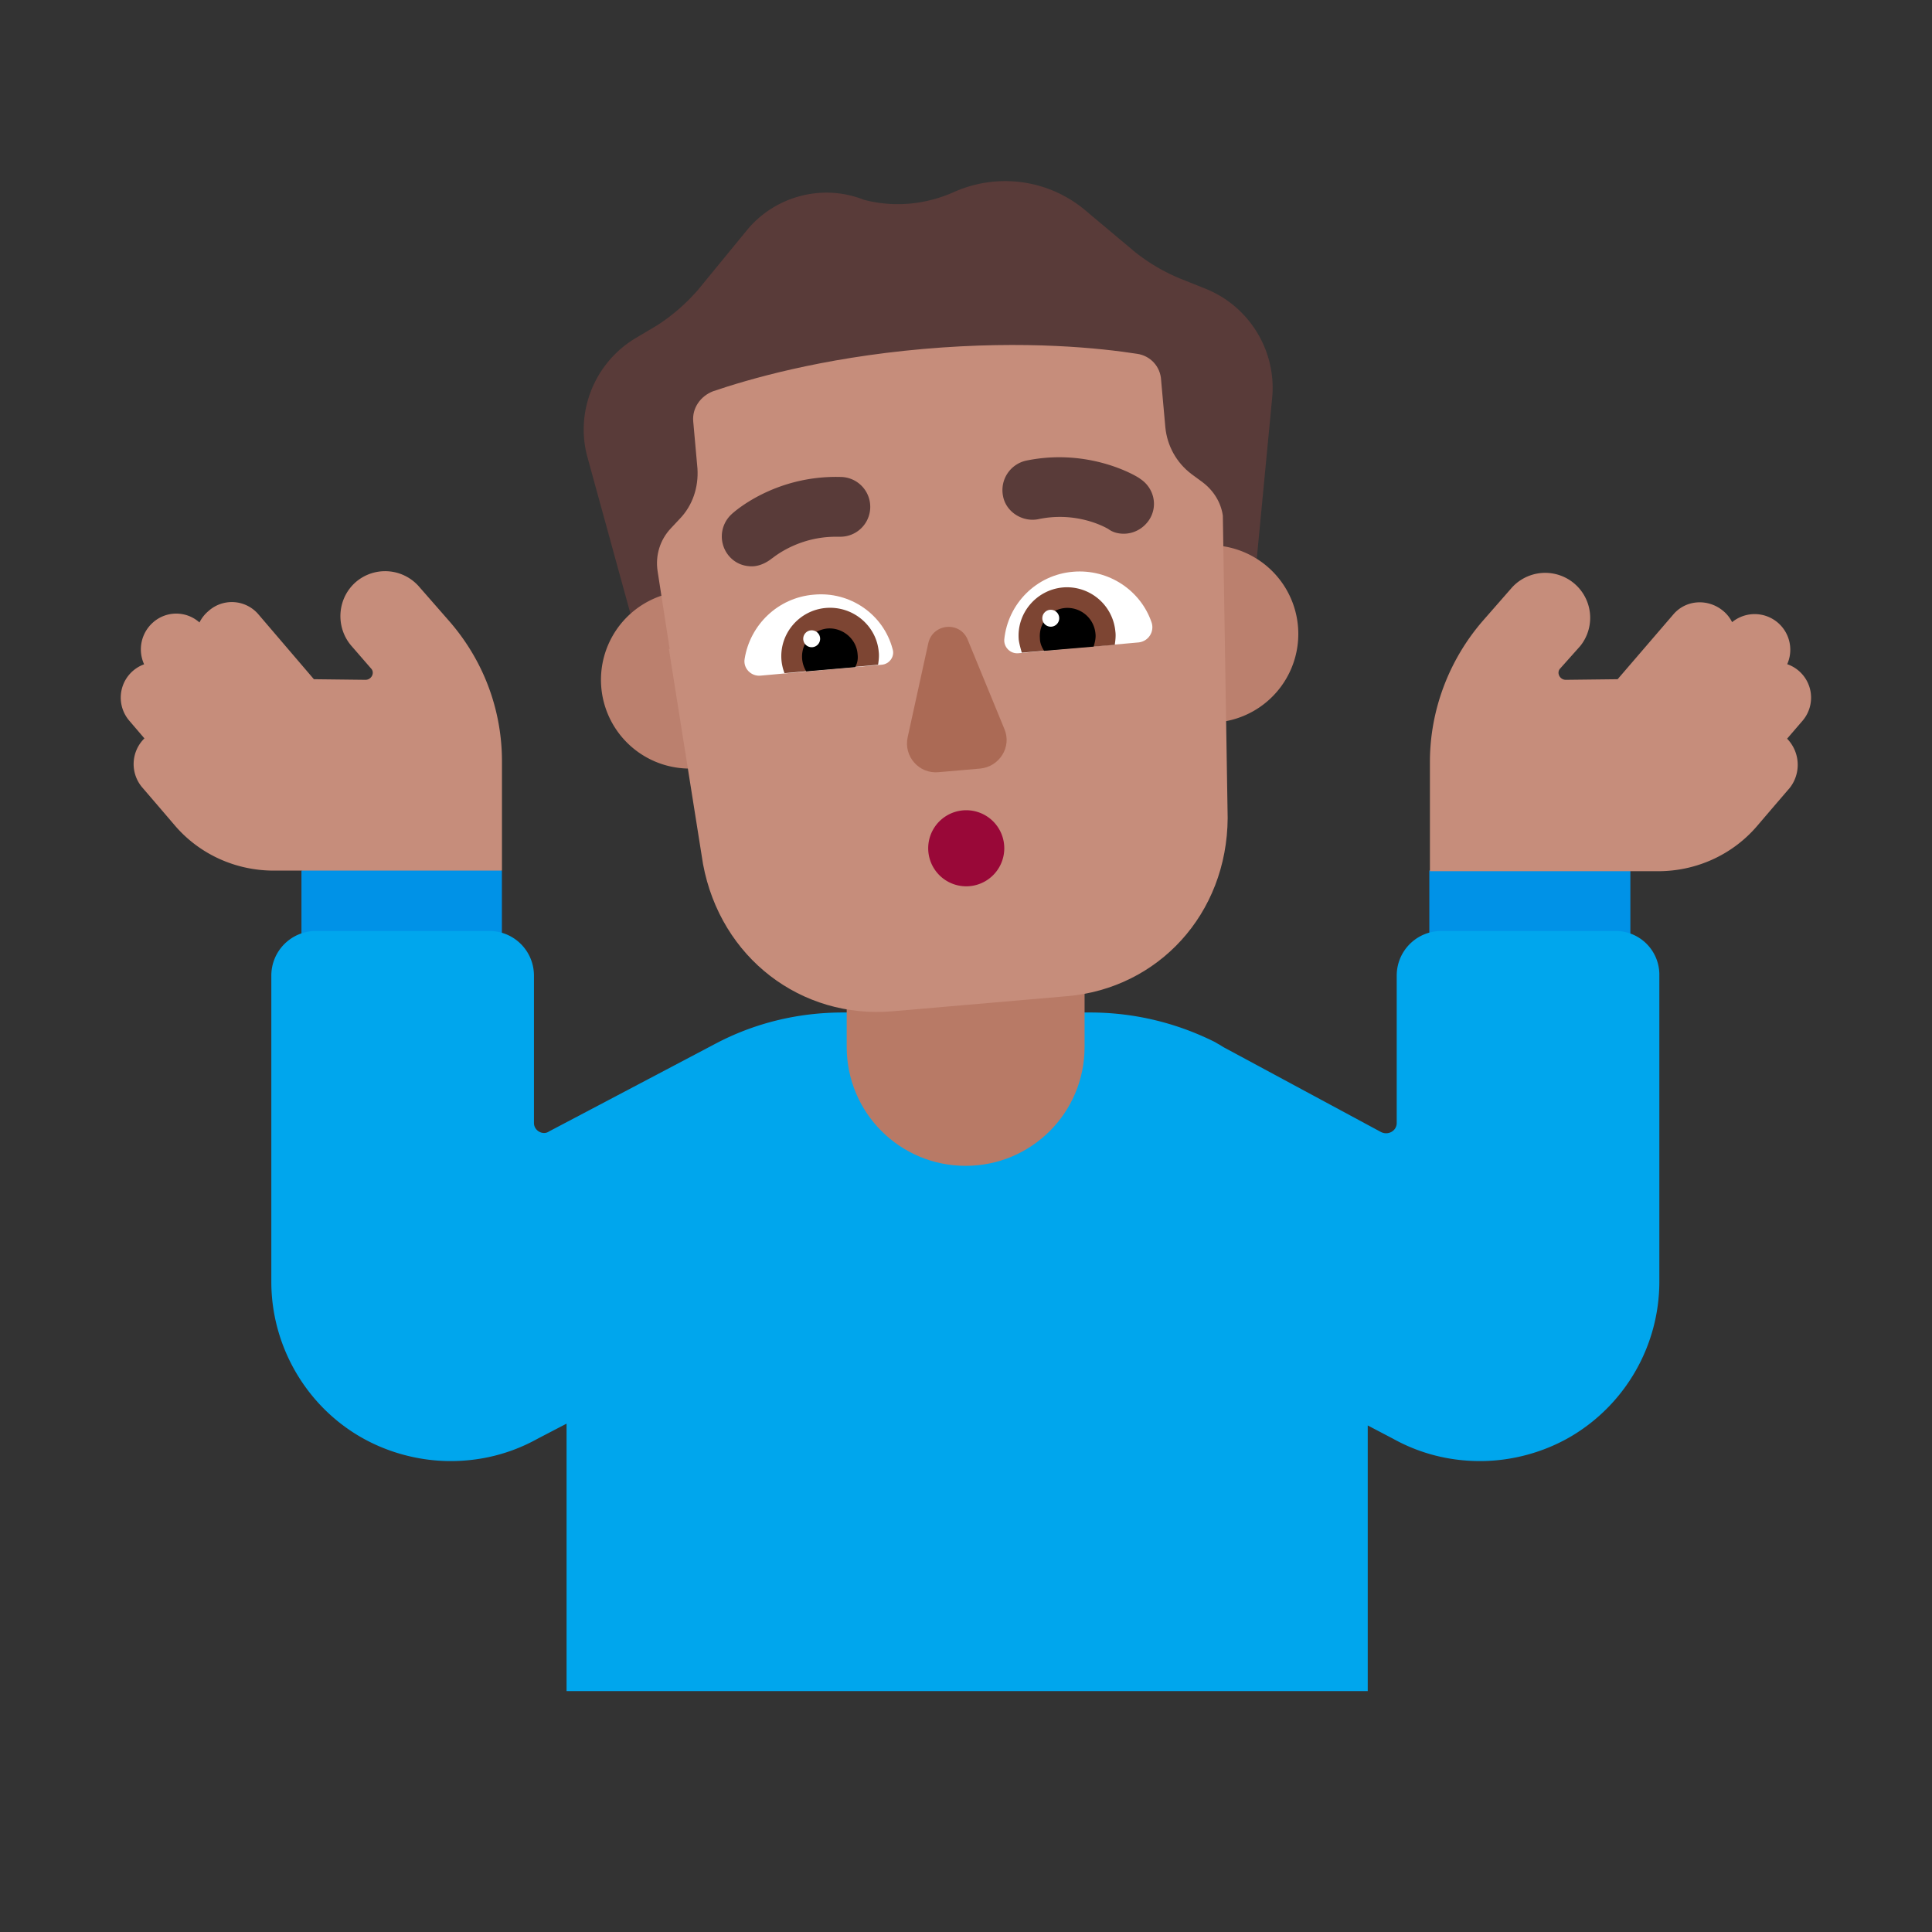 <svg width="32" height="32" fill="none" xmlns="http://www.w3.org/2000/svg"><rect width="100%" height="100%" fill="#333333" stroke="none"/><path d="m19.962 4.78-.4-.16a3.08 3.08 0 0 1-.78-.46l-.81-.68c-.61-.51-1.45-.62-2.17-.3-.47.21-.99.26-1.49.13-.68-.27-1.46-.07-1.93.49l-.82 1c-.2.23-.43.43-.68.59l-.37.22c-.67.41-.99 1.22-.78 1.97l.75 2.73c.07.27.61.44.61.44l9.2-.81s.49-.26.51-.54l.27-2.82c.07-.77-.38-1.51-1.11-1.8Z" fill="#593B39"/><path d="m6.593 13.874-1.6.546v1.64h3.32v-1.64l-1.72-.546ZM27.004 14.42v1.64h-3.33v-1.64l1.663-.518 1.667.518Z" fill="#0092E7"/><path d="M26.754 15.42h-2.88c-.41 0-.74.33-.74.74v2.44c0 .13-.14.21-.26.15l-2.58-1.39c-.04-.02-.08-.05-.12-.07l-.05-.03c-.62-.31-1.32-.49-2.07-.49h-4.09c-.76 0-1.47.18-2.1.51l-2.77 1.46c-.1.07-.25-.01-.25-.14v-2.44c0-.41-.33-.74-.74-.74h-2.87c-.41 0-.74.33-.74.74v5.07c0 1.05.56 2.03 1.46 2.56.46.27.99.41 1.51.41.5 0 .99-.12 1.44-.37l.48-.25v4.43h13.27v-4.4l.42.22c.45.25.94.37 1.44.37.52 0 1.05-.14 1.51-.41a2.98 2.98 0 0 0 1.46-2.56v-5.07a.724.724 0 0 0-.73-.74Z" fill="#00A6ED"/><path d="m2.144 11.94.248.29a.596.596 0 0 0-.038.81s.19.22.54.63c.41.48 1.01.75 1.64.75h3.78v-1.81c0-.86-.31-1.68-.88-2.33l-.49-.56a.745.745 0 0 0-1.05-.08c-.31.27-.34.74-.08 1.05l.33.38c.07.07.01.19-.09.19l-.855-.01-.915-1.07a.578.578 0 0 0-.83-.06.586.586 0 0 0-.15.19.578.578 0 0 0-.77 0 .595.595 0 0 0-.147.693.587.587 0 0 0-.243.937ZM29.854 11.94l-.254.295a.62.62 0 0 1 .044.815s-.19.22-.54.63c-.41.48-1.01.75-1.64.75h-3.78v-1.81c0-.85.31-1.68.87-2.33l.49-.56a.745.745 0 0 1 1.13.97l-.33.37c-.07.07-.01.19.09.19l.859-.01.92-1.07c.21-.25.58-.27.83-.06a.568.568 0 0 1 .146.185.59.59 0 0 1 .913.696.587.587 0 0 1 .251.94Z" fill="#C68D7B"/><path d="M15.994 19.31c-1.09 0-1.97-.88-1.97-1.97v-2.33c0-1.09.88-1.97 1.97-1.97 1.09 0 1.97.88 1.97 1.97v2.33c0 1.09-.88 1.97-1.97 1.97Z" fill="#B87A66"/><path d="M21.504 10.5a1.47 1.47 0 1 1-2.94 0 1.47 1.47 0 0 1 2.94 0ZM12.894 11.26a1.47 1.47 0 1 1-2.94 0 1.47 1.47 0 0 1 2.94 0Z" fill="#BB806E"/><path d="M11.08 10.75h.012l-.2-1.29c-.04-.26.04-.52.22-.71l.15-.16c.21-.22.31-.52.29-.83l-.07-.78c-.02-.22.12-.42.33-.5.56-.19 1.77-.55 3.48-.7 1.71-.15 2.96-.01 3.54.08.22.03.39.21.4.44l.07.78c.03.3.18.58.43.77l.19.14c.18.137.301.333.332.55l.08 5.01c-.01 1.59-1.15 2.82-2.66 2.95l-2.89.25c-1.51.13-2.85-.88-3.14-2.44l-.565-3.56Z" fill="#C68D7B"/><path d="M18.354 8.76c.08.06.17.08.26.08.16 0 .32-.08.42-.23.15-.23.08-.53-.15-.68-.03-.03-.83-.52-1.89-.3a.5.5 0 0 0-.38.59c.05.26.32.43.58.38.63-.134 1.097.125 1.154.157a.616.616 0 0 0 .006.003ZM12.084 9.22c.1.11.23.16.37.16.11 0 .23-.05.33-.13.002 0 .007-.005.015-.01.081-.062.464-.35 1.045-.35h.07a.495.495 0 0 0 .01-.99c-1.1-.03-1.78.59-1.81.62a.5.5 0 0 0-.03.7Z" fill="#593B39"/><path d="M19.074 10.31c-.18-.53-.71-.89-1.3-.84-.61.05-1.08.53-1.14 1.12-.01.13.1.24.23.23l2-.18c.16-.02.26-.18.21-.33ZM12.334 10.91c.09-.56.55-1.01 1.14-1.06.61-.06 1.16.33 1.31.9.04.12-.05.25-.18.26l-2 .18c-.16.02-.3-.12-.27-.28Z" fill="#fff"/><path d="M18.474 10.46a.805.805 0 0 0-.87-.73c-.44.04-.77.43-.73.87.01.07.03.14.05.21l1.54-.13c.01-.07.02-.15.01-.22ZM12.944 10.94c-.04-.44.29-.83.73-.87.45-.04.84.29.88.72.01.08 0 .15-.01.22l-1.55.14a.802.802 0 0 1-.05-.21Z" fill="#7D4533"/><path d="M17.644 10.07c-.25.02-.44.25-.42.5 0 .08.03.15.07.21l.82-.07c.02-.07.04-.14.03-.22a.467.467 0 0 0-.5-.42ZM13.704 10.41c.25-.02.48.17.5.42.01.08 0 .15-.04.22l-.81.07a.467.467 0 0 1 .35-.71Z" fill="#000"/><path d="M17.544 10.24a.14.14 0 1 1-.28 0 .14.14 0 0 1 .28 0ZM13.584 10.58a.14.14 0 1 1-.28 0 .14.14 0 0 1 .28 0Z" fill="#fff"/><path d="M16.004 14.68a.63.63 0 1 0 0-1.26.63.63 0 0 0 0 1.26Z" fill="#990838"/><path d="m15.374 10.66-.34 1.55c-.07.32.19.61.51.58l.69-.06c.32-.03.53-.36.4-.66l-.6-1.46c-.12-.33-.59-.29-.66.05Z" fill="#AB6A55"/></svg>